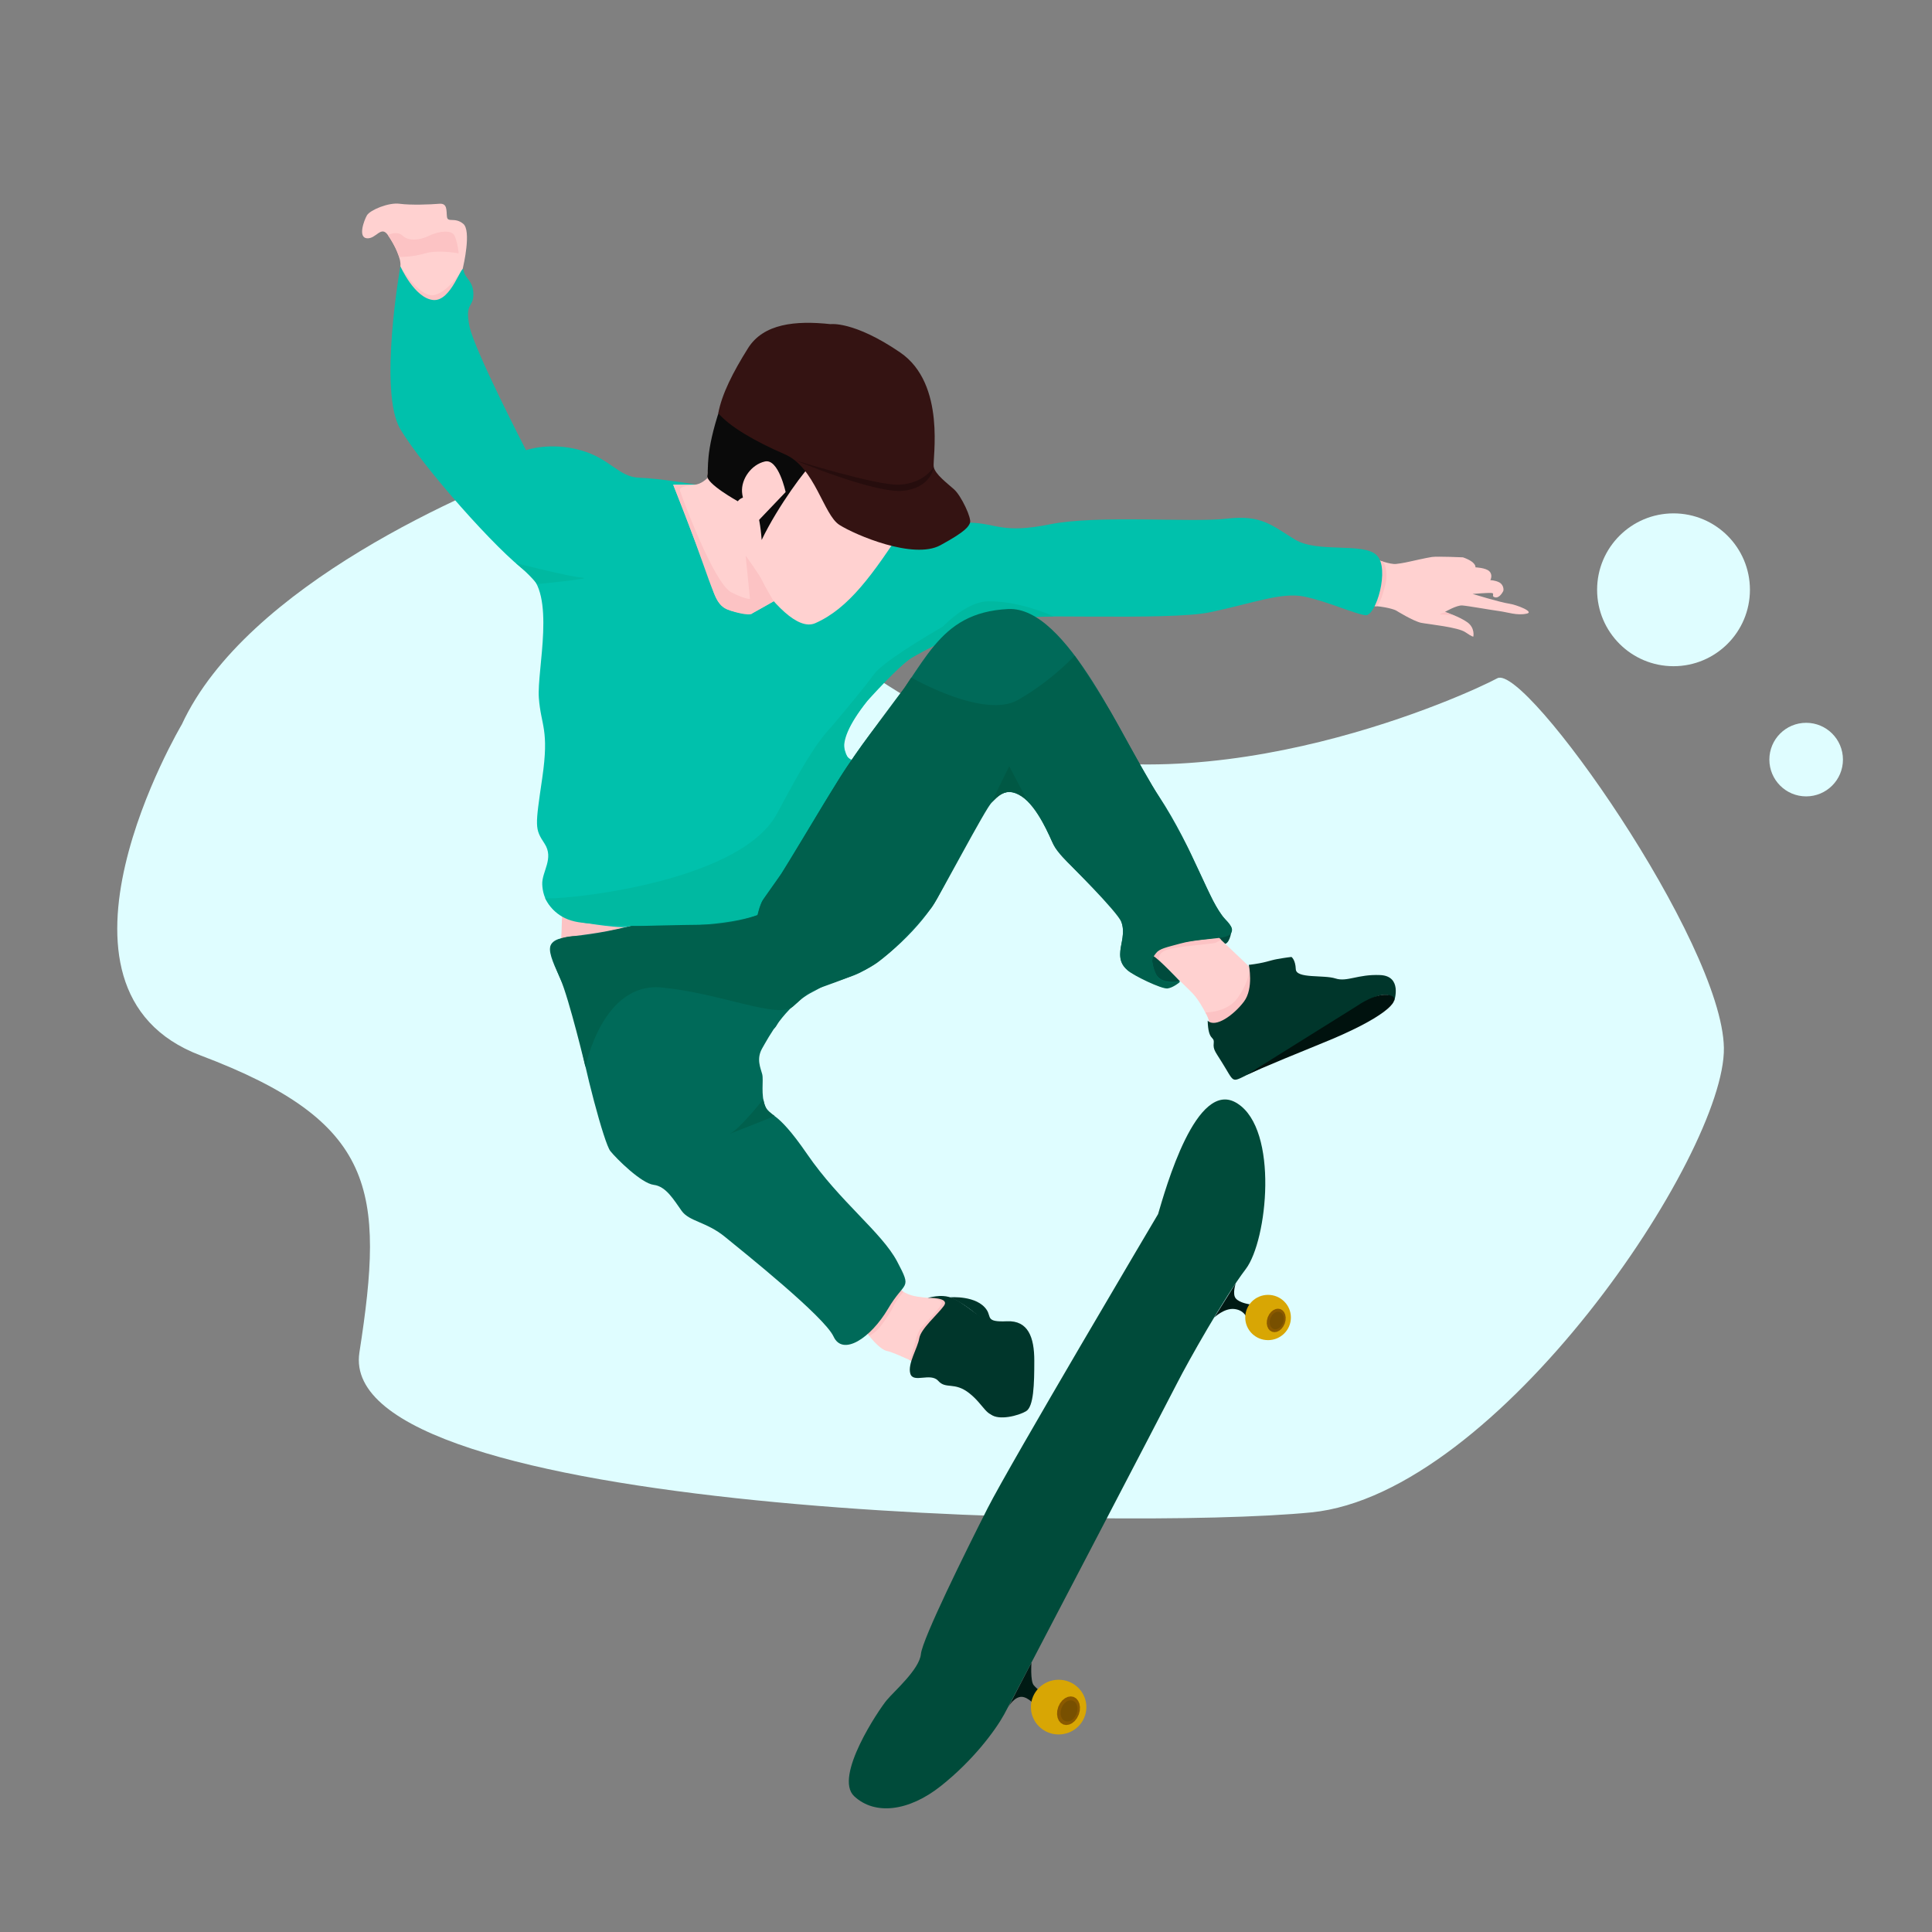 <?xml version="1.0" standalone="no"?><!DOCTYPE svg PUBLIC "-//W3C//DTD SVG 1.1//EN" "http://www.w3.org/Graphics/SVG/1.1/DTD/svg11.dtd"><svg height="1024" node-id="1" sillyvg="true" template-height="1024" template-width="1024" version="1.1" viewBox="0 0 1024 1024" width="1024" xmlns="http://www.w3.org/2000/svg" xmlns:xlink="http://www.w3.org/1999/xlink"><rect x="0" y="0" width="1024" height="1024" fill="#808080" stroke="none"/><defs node-id="66"></defs><g node-id="208"><g node-id="210"><g node-id="217"><path d="M 96.40 383.90 C 130.60 310.10 249.00 259.50 292.20 244.00 C 335.40 228.50 425.50 359.70 534.80 394.60 C 644.10 429.50 778.70 367.60 793.60 359.50 C 808.50 351.40 912.80 499.30 913.70 555.40 C 914.60 611.50 794.10 791.80 695.00 801.60 C 595.90 811.40 177.00 802.90 190.50 716.80 C 203.90 630.70 199.50 594.60 106.30 559.40 C 13.10 524.20 96.40 383.90 96.40 383.90 Z" fill="#dffdff" fill-rule="nonzero" group-id="1,3,10" node-id="76" stroke="none" target-height="582.9" target-width="901.5" target-x="13.1" target-y="228.5"></path><path d="M 927.50 312.60 C 927.50 334.97 909.37 353.10 887.00 353.10 C 864.63 353.10 846.50 334.97 846.50 312.60 C 846.50 290.23 864.63 272.10 887.00 272.10 C 909.37 272.10 927.50 290.23 927.50 312.60 Z" fill="#dffdff" fill-rule="nonzero" group-id="1,3,10" node-id="78" stroke="none" target-height="81" target-width="81" target-x="846.5" target-y="272.1"></path><path d="M 976.80 402.60 C 976.80 413.37 968.07 422.10 957.30 422.10 C 946.53 422.10 937.80 413.37 937.80 402.60 C 937.80 391.83 946.53 383.10 957.30 383.10 C 968.07 383.10 976.80 391.83 976.80 402.60 Z" fill="#dffdff" fill-rule="nonzero" group-id="1,3,10" node-id="80" stroke="none" target-height="39" target-width="39" target-x="937.8" target-y="383.1"></path></g></g></g><g node-id="209"><path d="M 652.80 492.50 C 652.80 492.50 652.30 499.20 649.40 500.30 C 647.80 500.90 642.90 494.00 642.90 494.00 L 652.80 492.50 Z" fill="#004b3d" fill-rule="nonzero" group-id="2" node-id="87" stroke="none" target-height="8.4" target-width="9.9" target-x="642.9" target-y="492.5"></path><g node-id="211"><path d="M 610.40 506.00 C 610.40 506.00 626.80 520.90 632.20 526.60 C 637.50 532.30 643.30 544.90 642.90 548.10 C 642.50 551.30 651.90 552.60 656.50 540.00 C 661.00 527.40 666.00 516.00 666.00 516.00 L 644.20 495.30 C 644.20 495.30 626.50 494.10 618.30 497.30 C 610.00 500.60 610.40 506.00 610.40 506.00 Z" fill="#ffd1d0" fill-rule="nonzero" group-id="2,4" node-id="91" stroke="none" target-height="58.5" target-width="56" target-x="610" target-y="494.1"></path><path d="M 662.10 512.40 C 662.10 512.40 663.10 519.00 655.90 529.00 C 650.30 536.80 638.90 536.60 638.90 536.60 C 638.90 536.60 640.10 538.30 640.60 540.40 C 641.20 542.50 641.20 542.50 641.20 542.50 C 641.20 542.50 651.60 544.00 656.50 537.10 C 661.40 530.20 665.30 522.90 662.10 512.40 Z" fill="#fcc3c4" fill-rule="nonzero" group-id="2,4" node-id="93" stroke="none" target-height="31.6" target-width="26.4" target-x="638.9" target-y="512.4"></path><g node-id="218"><path d="M 661.90 511.40 C 661.90 511.40 664.60 523.90 659.30 530.90 C 654.00 537.90 644.30 545.00 640.10 541.00 C 640.40 552.10 643.70 548.90 643.30 552.80 C 642.90 556.80 644.20 557.20 649.50 566.10 C 654.80 574.90 652.80 573.30 665.60 567.50 C 678.40 561.70 720.10 531.80 728.90 528.40 C 737.70 525.00 739.00 530.40 739.00 530.40 C 739.00 530.40 743.40 517.30 731.50 516.80 C 719.60 516.30 714.00 520.60 707.80 518.60 C 701.60 516.60 687.00 518.80 686.80 513.70 C 686.60 508.60 684.50 507.20 684.50 507.20 C 684.50 507.20 681.60 507.50 677.10 508.30 C 672.60 509.10 671.00 510.30 661.90 511.40 Z" fill="#00362b" fill-rule="nonzero" group-id="2,4,11" node-id="97" stroke="none" target-height="67.7" target-width="103.3" target-x="640.1" target-y="507.2"></path><path d="M 719.20 533.20 C 719.20 533.20 730.60 525.00 737.50 527.80 C 743.20 530.10 733.10 539.90 700.80 552.90 C 668.50 566.00 660.60 569.80 660.60 569.80 L 719.20 533.20 Z" fill="#00120e" fill-rule="nonzero" group-id="2,4,11" node-id="99" stroke="none" target-height="44.8" target-width="82.6" target-x="660.6" target-y="525"></path></g><path d="M 614.80 510.00 C 614.80 510.00 611.40 504.40 621.60 502.60 C 631.80 500.80 643.00 500.40 644.70 499.50 C 646.40 498.60 647.20 498.10 647.20 498.10 L 645.80 496.70 C 645.80 496.70 623.70 497.60 616.40 501.00 C 609.10 504.30 611.30 506.50 611.30 506.50 L 614.80 510.00 Z" fill="#fcc3c4" fill-rule="nonzero" group-id="2,4" node-id="102" stroke="none" target-height="13.3" target-width="38.1" target-x="609.1" target-y="496.7"></path></g><g node-id="212"><path d="M 472.30 678.00 C 472.30 678.00 475.80 685.60 486.00 687.20 C 496.20 688.80 500.20 687.20 501.20 690.30 C 502.20 693.40 501.00 700.40 494.40 708.50 C 487.80 716.60 490.00 724.60 490.00 724.60 C 490.00 724.60 473.90 716.70 470.30 716.10 C 466.60 715.60 459.50 707.50 458.10 703.80 C 456.50 699.80 449.90 692.10 449.90 692.10 L 469.80 676.20 L 472.30 678.00 Z" fill="#ffd1d0" fill-rule="nonzero" group-id="2,5" node-id="107" stroke="none" target-height="48.4" target-width="52.3" target-x="449.9" target-y="676.2"></path><path d="M 491.70 687.90 C 491.70 687.90 499.10 688.40 499.20 690.40 C 499.30 692.40 490.60 701.00 488.20 703.80 C 485.90 706.60 485.30 710.90 484.70 712.80 C 484.10 714.70 482.10 720.90 482.10 720.90 L 485.70 722.60 C 485.70 722.60 487.80 706.80 494.20 701.30 C 500.60 695.80 503.80 692.60 501.70 689.70 C 499.60 686.80 491.70 687.90 491.70 687.90 Z" fill="#fcc3c4" fill-rule="nonzero" group-id="2,5" node-id="109" stroke="none" target-height="35.8" target-width="21.7" target-x="482.1" target-y="686.8"></path><path d="M 503.60 687.60 C 503.60 687.60 517.80 686.40 523.00 694.30 C 525.50 698.10 522.40 700.80 533.70 700.30 C 544.90 699.80 548.20 708.70 548.20 721.20 C 548.20 733.70 547.90 745.60 543.80 748.00 C 539.70 750.40 529.50 753.00 525.20 749.70 C 531.50 746.90 534.80 748.20 534.00 734.40 C 533.20 720.60 531.00 708.90 521.10 699.70 C 511.20 690.50 503.60 687.60 503.60 687.60 Z" fill="#00362b" fill-rule="nonzero" group-id="2,5" node-id="111" stroke="none" target-height="66.6" target-width="44.6" target-x="503.6" target-y="686.4"></path><path d="M 491.70 687.90 C 491.70 687.90 503.60 687.50 500.30 692.10 C 497.00 696.70 488.00 704.30 487.20 709.40 C 486.40 714.50 480.90 722.90 482.50 728.10 C 484.10 733.30 493.20 727.30 497.30 731.90 C 501.40 736.50 505.80 732.20 513.70 738.40 C 521.60 744.60 523.00 751.70 529.00 749.80 C 535.00 747.90 540.50 746.30 536.90 728.10 C 533.30 709.90 532.00 706.20 519.60 697.80 C 507.40 689.40 504.60 684.70 491.70 687.90 Z" fill="#00362b" fill-rule="nonzero" group-id="2,5" node-id="113" stroke="none" target-height="67" target-width="59.6" target-x="480.9" target-y="684.7"></path><path d="M 478.80 684.70 C 478.80 684.70 474.80 689.40 473.60 692.30 C 472.40 695.20 467.50 702.30 465.30 704.60 C 463.10 706.90 460.70 708.00 460.70 708.00 L 458.70 705.30 C 458.70 705.30 465.30 698.40 468.20 694.60 C 471.10 690.80 475.60 685.00 476.10 684.10 C 476.60 683.20 477.30 683.40 477.30 683.40 L 478.80 684.70 Z" fill="#fcc3c4" fill-rule="nonzero" group-id="2,5" node-id="115" stroke="none" target-height="24.8" target-width="20.1" target-x="458.7" target-y="683.2"></path></g><g node-id="213"><path d="M 799.60 319.90 C 795.30 319.30 780.50 314.80 780.50 314.80 C 780.50 314.80 788.70 314.10 790.60 314.30 C 792.50 314.50 790.10 316.10 792.40 316.60 C 794.70 317.10 796.30 314.10 796.70 313.40 C 797.10 312.70 797.00 310.00 794.70 308.70 C 792.40 307.50 789.90 307.50 789.90 307.50 C 789.90 307.50 791.40 304.80 789.40 302.80 C 787.50 300.90 782.00 300.70 782.00 300.70 C 782.00 300.70 782.80 298.00 775.40 295.40 C 775.40 295.40 761.90 294.80 759.00 295.20 C 756.20 295.60 747.40 297.60 747.40 297.60 C 747.40 297.60 743.10 298.60 740.00 298.90 C 736.90 299.30 729.60 296.50 729.60 296.50 L 716.00 321.40 C 716.00 321.40 720.70 320.50 728.90 321.20 C 737.10 322.00 740.00 323.60 740.00 323.60 C 740.00 323.60 749.00 329.20 753.20 330.10 C 757.40 330.90 772.80 332.40 776.70 335.10 C 780.60 337.80 780.90 337.40 780.90 337.40 C 780.90 337.40 781.90 332.80 777.70 329.80 C 773.50 326.80 765.90 324.30 765.90 324.30 C 765.90 324.30 772.10 320.70 775.00 320.90 C 777.90 321.10 790.80 323.40 794.70 323.90 C 799.10 324.50 804.00 326.30 808.90 325.30 C 813.90 324.50 803.90 320.50 799.60 319.90 Z" fill="#ffd1d0" fill-rule="nonzero" group-id="2,6" node-id="120" stroke="none" target-height="43" target-width="97.9" target-x="716" target-y="294.8"></path><path d="M 729.80 296.60 C 729.80 296.60 731.20 297.10 733.10 297.70 C 734.80 300.20 735.50 305.70 734.20 310.20 C 733.00 314.50 731.90 319.10 729.60 321.40 C 727.60 321.20 725.50 320.90 725.50 320.90 L 729.80 296.60 Z" fill="#fcc3c4" fill-rule="nonzero" group-id="2,6" node-id="122" stroke="none" target-height="24.8" target-width="10" target-x="725.5" target-y="296.6"></path><path d="M 770.40 326.20 C 770.40 326.20 765.20 325.70 763.30 325.70 C 763.10 325.10 766.10 324.50 766.10 324.50 L 770.40 326.20 Z" fill="#fcc3c4" fill-rule="nonzero" group-id="2,6" node-id="124" stroke="none" target-height="1.7" target-width="7.3" target-x="763.1" target-y="324.5"></path></g><path d="M 611.10 506.60 C 611.10 506.60 608.30 509.20 610.00 512.70 C 611.60 516.10 613.60 521.30 618.90 521.10 C 624.20 520.90 625.40 520.10 625.40 520.10 C 625.40 520.10 614.20 508.20 611.10 506.60 Z" fill="#004b3d" fill-rule="nonzero" group-id="2" node-id="127" stroke="none" target-height="14.7" target-width="17.1" target-x="608.3" target-y="506.6"></path><path d="M 301.40 478.40 C 301.40 478.40 297.90 480.80 297.80 488.30 C 297.70 495.80 297.00 503.60 297.00 503.60 L 348.60 492.90 L 301.40 478.40 Z" fill="#fcc3c4" fill-rule="nonzero" group-id="2" node-id="129" stroke="none" target-height="25.2" target-width="51.6" target-x="297" target-y="478.4"></path><path d="M 292.20 500.40 C 288.10 506.60 302.90 524.80 306.20 545.10 C 309.50 565.40 320.20 606.00 323.50 610.10 C 326.80 614.20 339.90 627.20 346.50 628.00 C 353.10 628.80 357.20 636.10 361.30 641.80 C 365.40 647.50 374.40 647.50 384.30 655.60 C 394.20 663.70 436.90 697.80 441.80 708.40 C 446.70 719.00 461.50 709.20 470.60 693.80 C 479.60 678.40 483.70 684.10 475.50 668.60 C 467.30 653.10 445.10 636.90 427.80 611.70 C 410.50 586.50 408.10 592.70 405.60 586.50 C 403.10 580.30 404.80 572.70 404.00 569.40 C 403.20 566.20 400.70 561.30 404.00 555.60 C 407.30 549.90 415.80 533.40 430.60 525.80 C 445.40 518.20 451.70 512.10 477.60 478.00 C 503.50 443.90 429.90 408.50 429.90 408.50 C 429.90 408.50 393.70 470.70 353.00 485.00 C 312.40 499.20 296.50 493.80 292.20 500.40 Z" fill="#006a59" fill-rule="nonzero" group-id="2" node-id="131" stroke="none" target-height="310.5" target-width="215.4" target-x="288.1" target-y="408.5"></path><path d="M 245.50 141.30 C 245.50 141.30 250.00 122.20 245.50 118.60 C 241.00 114.90 237.30 118.20 236.90 114.90 C 236.50 111.70 237.30 107.60 232.80 108.00 C 228.30 108.40 217.60 108.80 211.80 108.00 C 206.00 107.20 196.20 111.30 194.50 114.10 C 192.90 116.90 189.60 125.90 194.50 126.30 C 199.40 126.70 201.90 119.30 205.60 124.60 C 209.30 129.90 212.80 137.20 212.20 141.30 C 211.50 145.40 221.20 167.70 231.90 162.40 C 242.60 157.20 245.50 141.30 245.50 141.30 Z" fill="#ffd1d0" fill-rule="nonzero" group-id="2,7" node-id="135" stroke="none" target-height="60.5" target-width="60.4" target-x="189.6" target-y="107.2"></path><path d="M 205.60 124.60 C 205.60 124.60 210.30 122.00 213.50 125.00 C 216.70 128.00 222.60 127.30 227.30 125.00 C 232.00 122.70 239.60 121.30 241.10 125.30 C 242.70 129.30 243.10 134.30 243.10 134.30 C 243.10 134.30 232.40 132.20 225.30 134.30 C 218.20 136.40 211.50 136.20 211.50 136.20 C 211.50 136.20 210.20 131.30 205.60 124.60 Z" fill="#fcc3c4" fill-rule="nonzero" group-id="2,7" node-id="137" stroke="none" target-height="15.1" target-width="37.5" target-x="205.6" target-y="121.3"></path><path d="M 212.20 141.30 C 212.20 141.30 221.80 156.90 229.20 156.50 C 236.60 156.10 245.20 142.90 245.20 142.90 C 245.20 142.90 241.90 156.00 238.40 157.90 C 235.00 159.80 225.70 161.80 220.90 156.80 C 216.00 151.70 212.20 141.30 212.20 141.30 Z" fill="#fcc3c4" fill-rule="nonzero" group-id="2,7" node-id="139" stroke="none" target-height="20.5" target-width="33" target-x="212.2" target-y="141.3"></path><path d="M 368.00 256.70 C 368.00 256.70 349.90 253.60 338.80 253.20 C 327.70 252.80 323.60 243.00 307.60 238.60 C 291.60 234.10 278.80 238.60 278.80 238.60 C 278.80 238.60 251.30 185.40 248.80 172.80 C 246.30 160.20 250.90 163.30 250.90 156.00 C 250.90 148.70 246.50 147.90 245.70 143.30 C 244.90 138.70 239.40 160.10 229.50 159.00 C 219.60 157.90 212.20 141.10 212.20 141.10 C 212.20 141.10 200.40 207.70 212.20 227.50 C 224.00 247.30 263.70 292.20 279.30 303.30 C 294.90 314.40 284.50 355.00 285.60 369.90 C 286.70 384.80 291.20 386.40 287.40 412.40 C 283.60 438.40 283.40 439.20 288.60 447.10 C 293.80 455.00 287.10 462.00 287.40 468.80 C 287.70 475.60 291.00 486.10 309.70 489.10 C 328.30 492.10 331.60 491.30 331.60 491.30 C 331.60 491.30 428.30 473.70 464.50 459.10 C 500.70 444.50 442.70 410.40 447.60 391.90 C 452.50 373.40 486.40 341.50 499.00 339.90 C 511.60 338.30 499.00 331.20 518.70 328.00 C 538.40 324.80 619.00 329.20 641.40 324.50 C 663.90 319.80 679.20 313.70 691.30 316.20 C 703.40 318.70 718.30 325.50 723.80 326.10 C 729.30 326.60 736.80 301.30 729.70 294.30 C 722.60 287.30 698.50 293.30 686.40 286.00 C 674.30 278.70 668.90 272.70 650.20 274.90 C 631.60 277.10 581.70 272.80 556.50 277.90 C 531.30 283.00 528.20 277.40 514.10 277.00 C 500.20 276.50 368.00 256.70 368.00 256.70 Z" fill="#00c1ac" fill-rule="nonzero" group-id="2" node-id="142" stroke="none" target-height="353.4" target-width="536.4" target-x="200.4" target-y="138.7"></path><path d="M 423.30 448.30 C 414.20 463.50 364.80 479.90 335.60 490.80 C 351.20 501.00 381.00 499.40 407.80 485.50 C 434.50 471.60 434.70 429.10 423.30 448.30 Z" fill="#006a59" fill-rule="nonzero" group-id="2" node-id="144" stroke="none" target-height="71.9" target-width="99.1" target-x="335.6" target-y="429.1"></path><path d="M 558.50 326.70 C 558.50 326.70 540.90 318.50 523.90 318.70 C 515.20 318.80 506.30 325.60 499.70 332.10 C 490.30 337.60 467.80 351.00 463.20 357.40 C 457.40 365.50 440.50 385.40 440.50 385.40 C 432.00 394.40 424.50 407.50 411.90 431.10 C 391.50 469.40 292.10 477.50 288.90 476.00 C 291.20 480.10 295.30 487.00 306.70 488.80 C 318.20 490.60 398.40 495.90 411.90 478.50 C 425.40 461.10 451.40 402.70 451.40 402.70 C 451.40 402.70 438.20 398.50 459.80 371.40 C 459.80 371.40 476.60 352.70 483.00 348.80 C 489.50 344.90 505.90 336.80 505.90 336.80 L 505.60 335.90 C 511.70 332.90 518.00 330.10 521.80 329.30 C 530.90 327.30 558.50 326.70 558.50 326.70 Z" fill="#00b9a1" fill-rule="nonzero" group-id="2" node-id="146" stroke="none" target-height="177.4" target-width="269.6" target-x="288.9" target-y="318.5"></path><path d="M 404.90 476.30 C 421.20 455.70 441.40 412.90 466.10 382.80 C 490.80 352.70 496.20 324.70 534.30 322.80 C 565.90 321.20 595.20 393.40 614.10 421.80 C 632.90 450.20 641.20 479.10 649.40 487.20 C 657.60 495.30 650.60 496.50 635.40 498.20 C 620.20 499.90 609.50 503.50 610.70 509.60 C 611.90 515.70 612.70 521.80 625.40 520.10 C 618.70 524.30 620.60 526.20 602.10 516.90 C 583.60 507.60 603.30 496.60 590.60 482.40 C 577.90 468.20 561.00 453.60 557.70 446.20 C 554.40 438.90 545.80 418.60 533.90 419.80 C 522.00 421.00 507.20 457.10 496.90 475.90 C 489.10 490.10 467.90 511.10 452.50 517.00 C 439.90 521.80 421.10 525.00 412.00 542.80 C 402.90 560.70 394.40 489.40 404.90 476.30 Z" fill="#006a59" fill-rule="nonzero" group-id="2" node-id="148" stroke="none" target-height="239.5" target-width="263.2" target-x="394.4" target-y="321.2"></path><path d="M 649.30 487.20 C 646.80 484.30 644.60 480.50 642.90 477.40 C 641.20 474.20 632.70 455.80 629.70 449.60 C 626.70 443.50 618.10 428.20 614.60 422.80 C 611.10 417.40 600.60 398.90 591.90 383.00 C 583.20 367.20 569.60 347.50 569.60 347.50 C 569.60 347.50 557.60 360.70 539.50 371.00 C 521.40 381.30 483.00 359.10 483.00 359.10 L 479.50 364.40 C 479.50 364.40 454.10 397.80 445.30 411.90 C 436.50 426.10 415.70 460.70 414.10 463.10 C 412.50 465.50 404.50 476.40 403.80 478.00 C 403.10 479.60 401.50 485.10 401.50 485.10 C 401.50 485.10 388.40 490.00 374.50 490.10 C 360.50 490.20 334.80 490.90 334.80 490.90 C 334.80 490.90 311.50 496.50 305.80 496.20 C 300.00 495.90 293.70 498.30 292.30 500.60 C 290.90 502.90 292.30 508.00 297.00 518.80 C 301.70 529.60 310.30 565.50 310.30 565.50 C 310.30 565.50 319.20 520.30 350.80 523.40 C 382.40 526.50 412.40 540.30 420.30 533.50 C 428.20 526.70 426.60 526.40 435.40 523.30 C 444.20 520.10 459.00 515.10 466.20 509.30 C 468.10 507.80 471.80 504.90 476.30 500.40 L 476.30 500.40 L 476.30 500.40 C 477.50 499.20 478.70 498.00 479.90 496.60 C 484.30 491.90 491.40 484.20 494.00 480.70 C 497.80 475.40 522.40 428.30 525.60 425.40 C 528.80 422.50 532.80 416.50 541.40 422.10 C 550.00 427.70 556.50 443.80 558.40 447.80 C 560.30 451.80 566.60 457.80 566.60 457.80 C 566.60 457.80 592.00 483.00 594.30 488.60 C 596.60 494.20 594.00 500.10 593.80 504.30 C 593.60 508.50 594.20 511.30 597.50 514.20 C 600.70 517.10 615.70 524.30 618.80 523.90 C 621.90 523.50 625.50 520.40 625.50 520.40 L 623.90 520.60 C 623.90 520.60 620.30 521.50 616.90 520.00 C 613.40 518.50 613.40 518.20 611.60 513.50 C 609.80 508.70 611.00 507.40 612.80 505.10 C 614.50 502.80 618.30 502.10 625.60 500.10 C 632.80 498.10 642.70 497.70 647.70 496.90 C 652.70 496.00 652.70 494.40 653.00 493.10 C 653.10 491.40 651.80 490.10 649.30 487.20 Z" fill="#00604d" fill-rule="nonzero" group-id="2" node-id="150" stroke="none" target-height="218" target-width="362.2" target-x="290.9" target-y="347.5"></path><path d="M 273.50 298.50 C 273.50 298.50 302.30 305.80 308.80 306.20 C 315.20 306.60 284.60 309.60 284.60 309.60 C 284.60 309.60 282.20 305.90 273.50 298.50 Z" fill="#00b9a1" fill-rule="nonzero" group-id="2" node-id="152" stroke="none" target-height="11.1" target-width="41.7" target-x="273.5" target-y="298.5"></path><path d="M 374.90 253.40 C 374.90 253.40 371.60 256.90 367.90 256.90 C 364.20 256.90 356.80 256.90 356.80 256.90 C 356.80 256.90 371.60 294.40 375.70 306.20 C 379.80 318.00 379.40 324.50 398.30 325.30 L 418.40 313.90 L 374.90 253.40 Z" fill="#ffd1d0" fill-rule="nonzero" group-id="2,8" node-id="156" stroke="none" target-height="71.9" target-width="61.6" target-x="356.8" target-y="253.4"></path><path d="M 393.00 209.60 C 380.70 220.60 372.60 248.00 375.50 260.20 C 378.40 272.40 413.70 338.40 432.10 330.30 C 449.80 322.50 462.60 304.70 480.20 277.50 C 497.90 250.10 488.60 197.70 459.70 193.80 C 428.30 189.50 409.40 194.90 393.00 209.60 Z" fill="#ffd1d0" fill-rule="nonzero" group-id="2,8" node-id="158" stroke="none" target-height="148.9" target-width="125.3" target-x="372.6" target-y="189.5"></path><path d="M 395.20 294.50 L 398.30 325.30 C 398.30 325.30 403.50 322.40 404.60 321.80 C 406.20 320.90 410.10 318.70 410.10 318.70 C 410.10 318.70 405.50 311.00 404.10 308.00 C 402.60 304.60 395.20 294.50 395.20 294.50 Z" fill="#fcc3c4" fill-rule="nonzero" group-id="2,8" node-id="160" stroke="none" target-height="30.8" target-width="14.9" target-x="395.2" target-y="294.5"></path><path d="M 391.10 265.70 C 391.50 264.60 401.40 255.40 403.70 286.20 C 412.20 268.30 428.40 246.70 430.00 246.70 C 443.10 246.70 470.70 260.50 474.80 271.30 C 478.90 282.10 478.90 282.10 478.90 282.10 C 478.90 282.10 498.40 257.10 486.70 218.50 C 476.00 183.20 457.80 185.70 437.40 181.90 C 416.70 178.10 389.30 193.30 381.50 216.80 C 373.70 240.30 375.70 248.10 374.90 252.10 C 374.10 256.30 391.10 265.70 391.10 265.70 Z" fill="#0a0a0a" fill-rule="nonzero" group-id="2,8" node-id="162" stroke="none" target-height="108.1" target-width="124.7" target-x="373.7" target-y="178.1"></path><path d="M 416.40 260.80 C 416.40 260.80 412.60 242.90 405.40 244.60 C 398.30 246.20 392.80 253.80 393.30 260.80 C 393.80 267.80 399.90 278.10 399.90 278.10" fill="#ffd1d0" fill-rule="nonzero" group-id="2,8" node-id="164" stroke="none" target-height="35.2" target-width="23.6" target-x="392.8" target-y="242.9"></path><path d="M 440.20 171.80 C 421.60 169.80 404.70 171.50 396.50 184.50 C 388.40 197.40 382.60 208.90 380.70 219.00 C 386.60 226.00 400.00 233.90 416.00 240.80 C 432.00 247.70 436.40 272.80 444.90 278.20 C 453.40 283.60 484.20 296.70 498.40 289.00 C 512.60 281.30 513.30 278.90 514.10 277.20 C 515.20 274.90 509.50 262.80 505.70 259.40 C 501.90 256.00 495.70 251.40 494.90 247.50 C 494.10 243.70 501.70 203.60 477.10 186.80 C 452.50 170.00 440.20 171.80 440.20 171.80 Z" fill="#341312" fill-rule="nonzero" group-id="2,8" node-id="166" stroke="none" target-height="126.9" target-width="134.5" target-x="380.7" target-y="169.8"></path><path d="M 368.90 256.90 C 368.90 256.90 368.20 257.10 367.20 257.20 C 364.60 257.40 359.80 257.90 360.40 260.00 C 361.20 262.80 378.30 309.30 387.70 314.00 C 397.00 318.70 398.40 317.20 398.40 317.20 L 398.40 325.40 C 398.40 325.40 396.20 326.60 387.00 323.60 C 385.20 323.00 382.70 322.20 380.60 318.80 C 377.50 313.50 374.40 303.30 368.60 287.60 C 358.90 261.40 356.90 257.10 356.90 257.10 C 356.90 257.10 364.80 257.10 367.40 257.10 C 368.00 257.00 368.90 256.90 368.90 256.90 Z" fill="#fcc3c4" fill-rule="nonzero" group-id="2" node-id="169" stroke="none" target-height="69.7" target-width="41.5" target-x="356.9" target-y="256.9"></path><path d="M 404.60 582.60 C 404.60 582.60 392.00 598.40 387.30 600.60 C 382.60 602.80 410.60 591.50 410.60 591.50 C 410.60 591.50 407.90 589.60 406.60 588.00 C 405.10 586.20 404.60 582.60 404.60 582.60 Z" fill="#00604d" fill-rule="nonzero" group-id="2" node-id="171" stroke="none" target-height="20.2" target-width="28" target-x="382.6" target-y="582.6"></path><path d="M 525.60 425.10 L 534.90 406.10 L 544.40 424.20 C 544.40 424.20 540.00 419.80 535.30 419.70 C 530.20 419.60 525.60 425.10 525.60 425.10 Z" fill="#005844" fill-rule="nonzero" group-id="2" node-id="173" stroke="none" target-height="19" target-width="18.8" target-x="525.6" target-y="406.1"></path><path d="M 421.30 243.90 C 421.30 243.90 464.20 261.90 479.00 260.10 C 493.80 258.30 494.90 247.50 494.90 247.50 C 494.90 247.50 489.90 256.30 476.50 256.90 C 464.50 257.40 421.30 243.90 421.30 243.90 Z" fill="#260d0d" fill-rule="nonzero" group-id="2" node-id="175" stroke="none" target-height="18" target-width="73.6" target-x="421.3" target-y="243.9"></path><path d="M 655.00 680.10 C 655.00 680.10 653.00 685.90 655.00 688.20 C 657.00 690.60 662.30 691.30 662.30 691.30 L 660.70 698.30 C 660.70 698.30 659.50 694.40 654.20 693.80 C 648.90 693.20 643.60 698.30 643.60 698.30 L 655.00 680.10 Z" fill="#001a14" fill-rule="nonzero" group-id="2,9" node-id="179" stroke="none" target-height="18.2" target-width="18.7" target-x="643.6" target-y="680.1"></path><path d="M 684.20 698.30 C 684.20 704.93 678.78 710.30 672.10 710.30 C 665.42 710.30 660.00 704.93 660.00 698.30 C 660.00 691.67 665.42 686.30 672.10 686.30 C 678.78 686.30 684.20 691.67 684.20 698.30 Z" fill="#d8a604" fill-rule="nonzero" group-id="2,9" node-id="181" stroke="none" target-height="24" target-width="24.2" target-x="660" target-y="686.3"></path><path d="M 678.68 693.87 L 679.78 694.53 L 680.62 695.49 L 681.20 696.81 L 681.44 698.26 L 681.37 699.82 L 680.92 701.54 L 680.12 703.13 L 679.15 704.36 L 678.02 705.29 L 676.71 705.90 L 675.45 706.08 L 674.18 705.85 L 673.07 705.19 L 672.24 704.22 L 671.66 702.90 L 671.41 701.46 L 671.49 699.90 L 671.93 698.17 L 672.73 696.58 L 673.70 695.35 L 674.84 694.43 L 676.14 693.82 L 677.40 693.64 L 678.68 693.87 Z" fill="#8a5900" fill-rule="nonzero" group-id="2,9,12" node-id="185" stroke="none" target-height="12.44" target-width="10.03" target-x="671.41" target-y="693.64"></path><path d="M 678.39 695.41 L 679.22 695.91 L 679.85 696.63 L 680.28 697.62 L 680.47 699.28 L 680.08 701.17 L 679.13 702.85 L 677.90 703.97 L 676.92 704.43 L 675.97 704.57 L 675.02 704.40 L 674.19 703.90 L 673.56 703.18 L 673.13 702.19 L 672.94 700.53 L 673.33 698.64 L 674.28 696.95 L 675.51 695.83 L 676.49 695.37 L 677.44 695.24 L 678.39 695.41 Z" fill="#785000" fill-rule="nonzero" group-id="2,9,13" node-id="190" stroke="none" target-height="9.33" target-width="7.53" target-x="672.94" target-y="695.24"></path><path d="M 546.70 881.20 C 546.70 881.20 546.00 891.00 547.90 893.20 C 549.80 895.40 552.60 897.40 552.60 897.40 L 547.80 903.00 C 547.80 903.00 543.80 898.50 540.30 899.50 C 536.70 900.40 534.40 904.90 534.40 904.90 L 546.70 881.20 Z" fill="#001a14" fill-rule="nonzero" group-id="2,9" node-id="193" stroke="none" target-height="23.7" target-width="18.2" target-x="534.4" target-y="881.2"></path><path d="M 613.80 643.50 C 613.80 643.50 534.90 776.70 523.40 799.50 C 511.90 822.20 488.90 868.60 488.10 876.70 C 487.30 884.80 474.10 896.20 470.00 901.10 C 465.90 906.00 441.80 941.70 452.70 952.00 C 463.70 962.30 481.70 960.10 498.70 946.60 C 515.70 933.10 527.40 917.40 532.20 908.70 C 537.00 900.00 618.60 743.50 624.10 732.70 C 629.60 721.90 648.80 687.70 660.30 672.60 C 671.80 657.40 677.80 598.90 655.90 584.90 C 634.10 570.70 617.60 630.80 613.80 643.50 Z" fill="#004b3a" fill-rule="nonzero" group-id="2,9" node-id="195" stroke="none" target-height="391.6" target-width="236" target-x="441.8" target-y="570.7"></path><path d="M 575.80 904.80 C 575.80 912.81 569.22 919.30 561.10 919.30 C 552.98 919.30 546.40 912.81 546.40 904.80 C 546.40 896.79 552.98 890.30 561.10 890.30 C 569.22 890.30 575.80 896.79 575.80 904.80 Z" fill="#d8a604" fill-rule="nonzero" group-id="2,9" node-id="197" stroke="none" target-height="29" target-width="29.4" target-x="546.4" target-y="890.3"></path><path d="M 569.07 899.41 L 570.41 900.21 L 571.43 901.44 L 572.10 902.96 L 572.40 904.79 L 572.30 906.71 L 571.76 908.75 L 570.82 910.65 L 569.63 912.16 L 568.21 913.34 L 566.70 914.05 L 565.12 914.30 L 563.59 914.02 L 562.25 913.22 L 561.22 911.99 L 560.56 910.47 L 560.26 908.64 L 560.36 906.72 L 560.90 904.68 L 561.84 902.78 L 563.02 901.27 L 564.45 900.10 L 565.95 899.38 L 567.53 899.13 L 569.07 899.41 Z" fill="#8a5900" fill-rule="nonzero" group-id="2,9,14" node-id="201" stroke="none" target-height="15.17" target-width="12.14" target-x="560.26" target-y="899.13"></path><path d="M 568.66 901.39 L 569.65 901.99 L 570.39 902.86 L 570.91 904.05 L 571.13 905.36 L 571.05 906.77 L 570.65 908.33 L 569.92 909.77 L 569.05 910.89 L 568.03 911.73 L 566.85 912.29 L 565.72 912.45 L 564.58 912.25 L 563.59 911.65 L 562.85 910.79 L 562.33 909.59 L 562.12 908.29 L 562.19 906.87 L 562.60 905.31 L 563.32 903.87 L 564.19 902.75 L 565.22 901.91 L 566.39 901.35 L 567.52 901.19 L 568.66 901.39 Z" fill="#785000" fill-rule="nonzero" group-id="2,9,15" node-id="206" stroke="none" target-height="11.26" target-width="9.01" target-x="562.12" target-y="901.19"></path></g></svg>